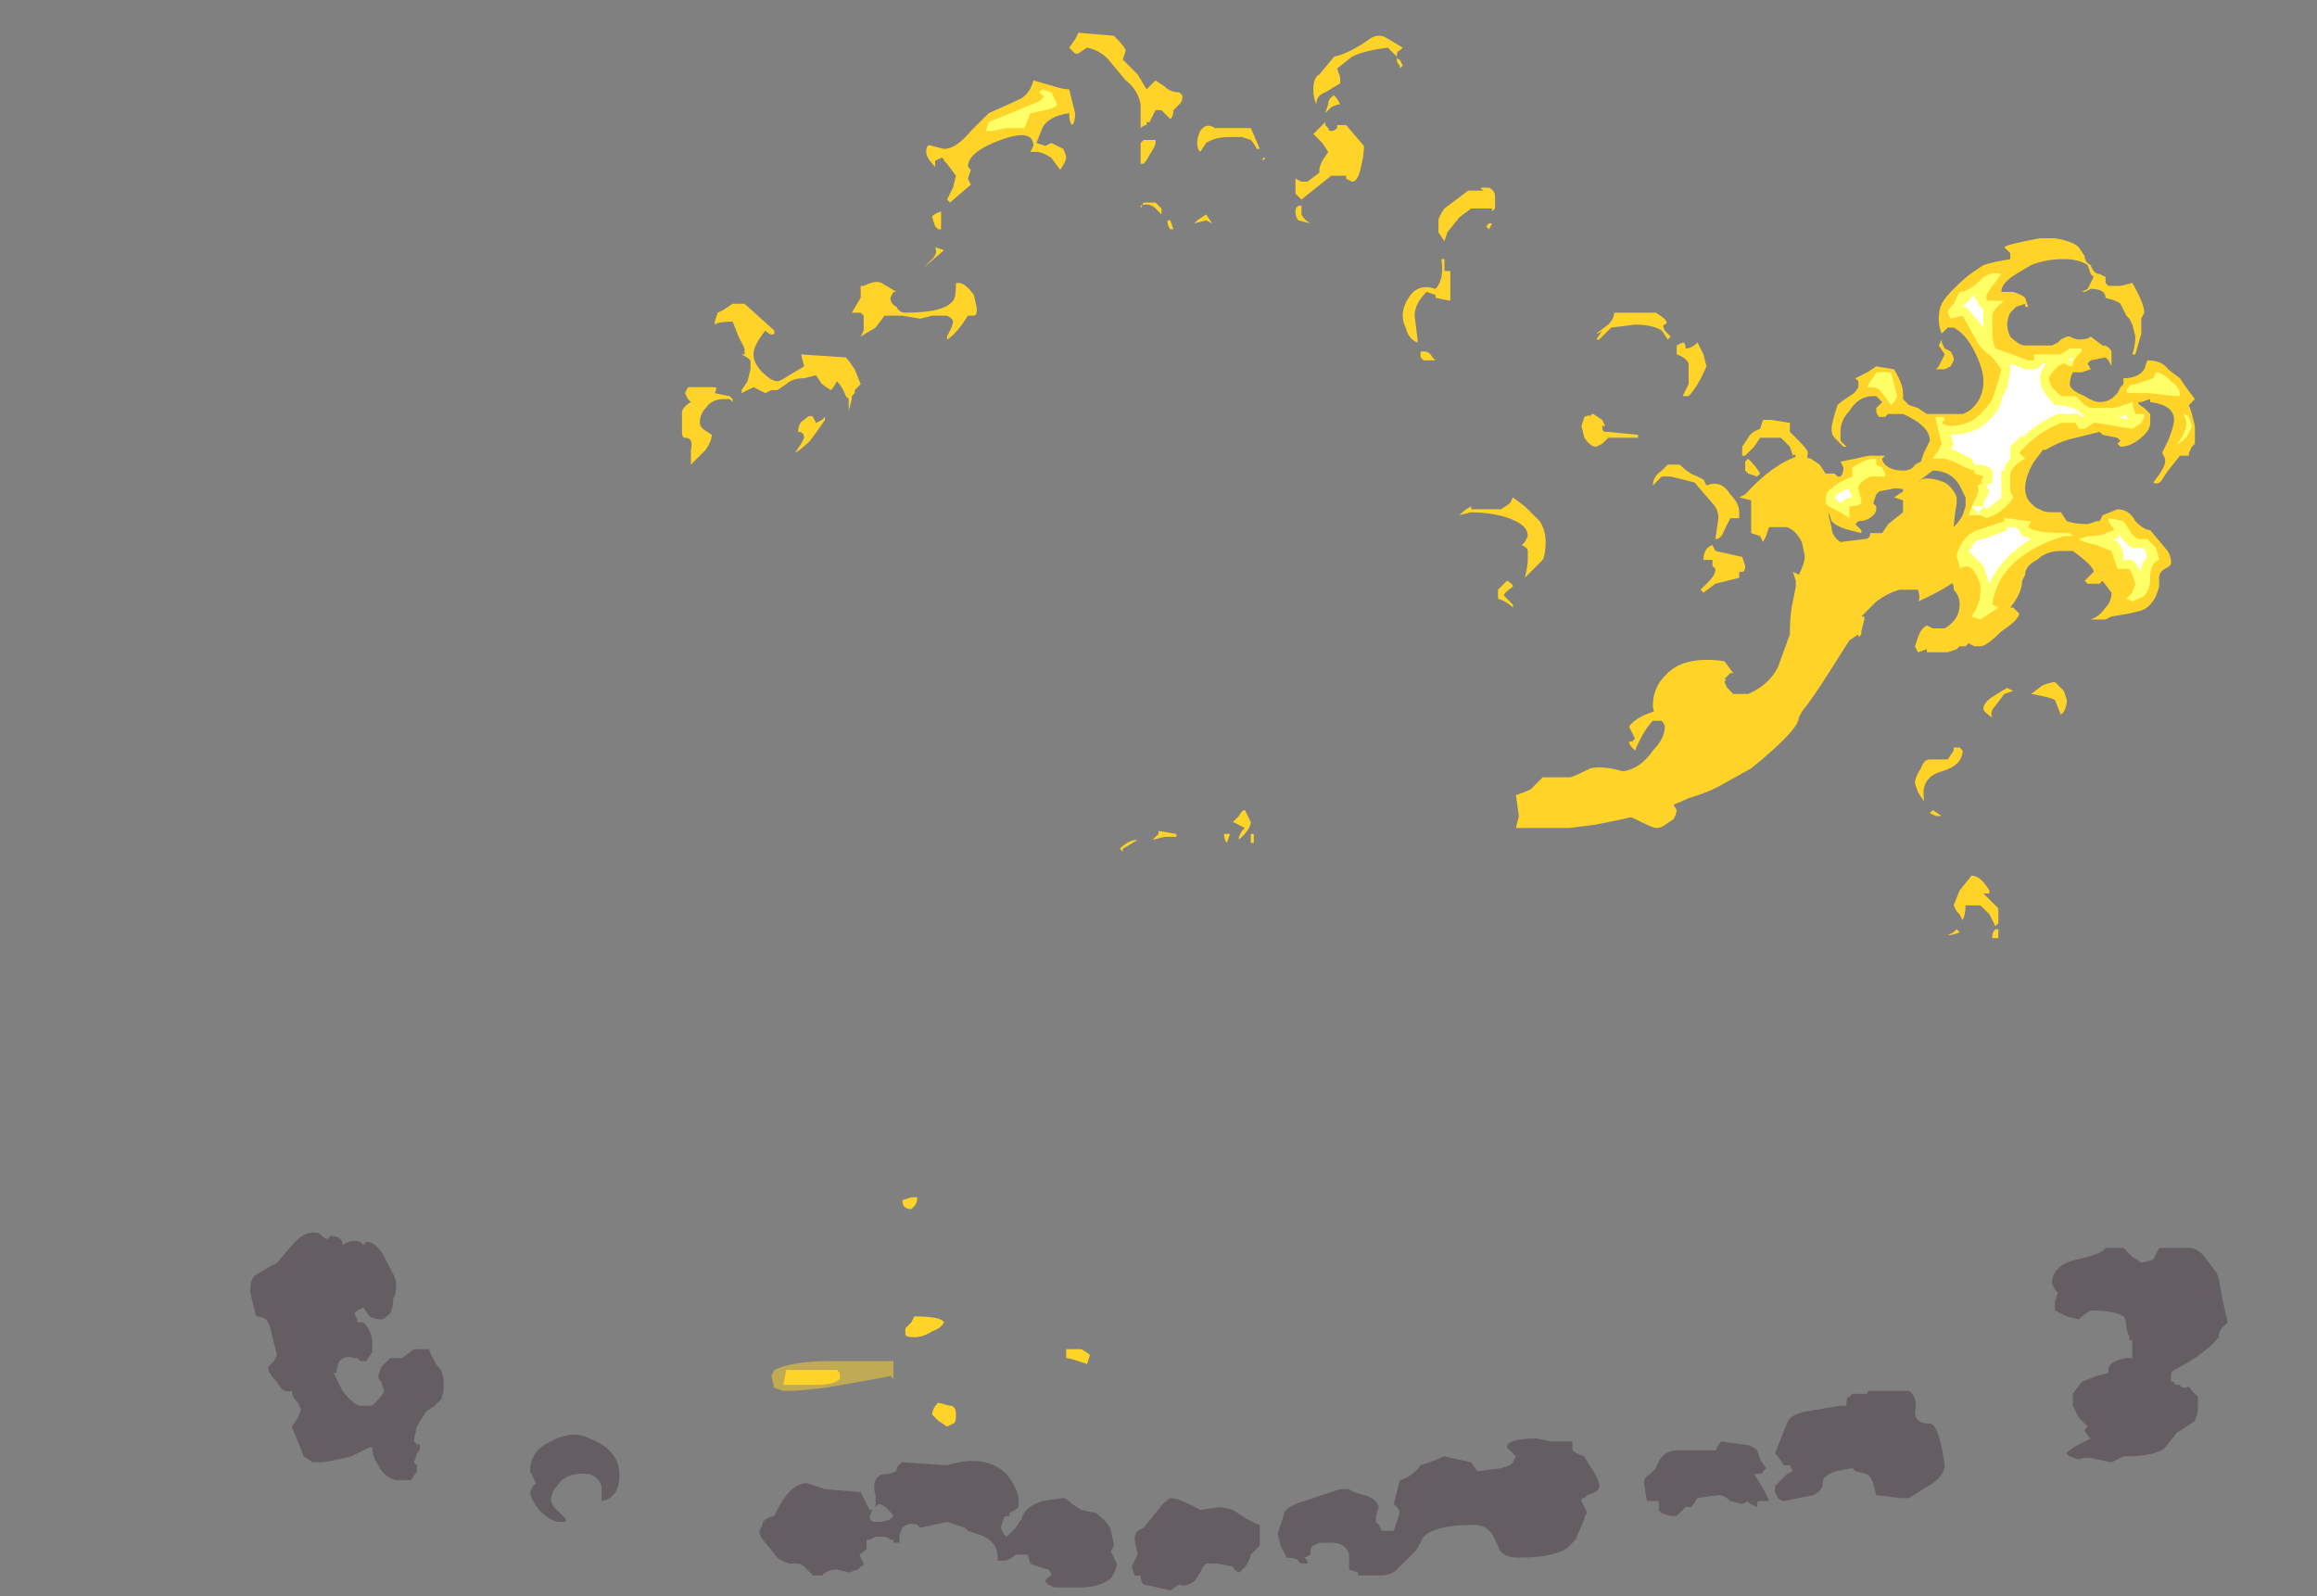 <?xml version="1.0" encoding="UTF-8" standalone="no"?>
<svg xmlns:ffdec="https://www.free-decompiler.com/flash" xmlns:xlink="http://www.w3.org/1999/xlink" ffdec:objectType="frame" height="187.6px" width="272.3px" xmlns="http://www.w3.org/2000/svg">
  <rect width="100%" height="100%" fill="#808080" stroke="none"/>
  <g transform="matrix(1.0, 0.0, 0.0, 1.0, 139.65, 163.8)">
    <use ffdec:characterId="2115" height="23.4" transform="matrix(7.0, 0.0, 0.0, 7.0, -59.5, -159.95)" width="25.4" xlink:href="#shape0"/>
    <use ffdec:characterId="2116" height="6.0" transform="matrix(7.0, 0.0, 0.0, 7.0, -110.25, -18.9)" width="33.2" xlink:href="#shape1"/>
  </g>
  <defs>
    <g id="shape0" transform="matrix(1.0, 0.0, 0.0, 1.0, 8.5, 22.85)">
      <path d="M12.9 -15.05 L12.9 -14.95 Q12.85 -14.65 12.85 -14.5 L13.2 -14.45 13.2 -14.3 Q13.2 -13.9 13.0 -13.75 12.8 -13.55 12.25 -13.3 12.3 -13.35 12.25 -13.5 L11.95 -13.5 Q11.75 -13.45 11.55 -13.3 L11.3 -13.05 11.35 -13.05 11.35 -13.0 11.3 -12.8 11.3 -12.75 11.25 -12.7 11.25 -12.75 11.1 -12.65 10.75 -12.1 Q10.5 -11.7 10.3 -11.45 L10.25 -11.35 Q10.25 -11.15 9.45 -10.5 L9.0 -10.25 Q8.75 -10.1 8.4 -10.0 7.9 -9.75 6.8 -9.55 L6.4 -9.5 5.5 -9.5 5.55 -9.7 5.5 -10.05 Q5.65 -10.1 5.75 -10.15 L5.95 -10.35 6.4 -10.35 Q6.45 -10.35 6.75 -10.5 6.95 -10.55 7.3 -10.45 7.6 -10.5 7.8 -10.8 8.0 -11.0 8.0 -11.2 8.0 -11.25 7.9 -11.35 7.8 -11.45 7.8 -11.55 7.8 -11.85 8.0 -12.05 8.3 -12.4 9.0 -12.3 L9.15 -12.1 9.1 -12.1 9.0 -12.0 Q9.05 -12.0 9.0 -11.95 L9.05 -11.85 9.15 -11.75 9.4 -11.75 Q9.75 -11.9 9.9 -12.2 L10.1 -12.75 Q10.1 -13.1 10.15 -13.3 L10.2 -13.55 10.2 -13.65 10.15 -13.8 10.25 -13.75 Q10.35 -13.95 10.35 -14.05 10.35 -14.1 10.3 -14.3 10.2 -14.5 10.05 -14.55 L9.75 -14.55 9.7 -14.4 9.65 -14.3 9.6 -14.4 9.45 -14.45 Q9.45 -14.6 9.45 -15.0 L9.25 -15.05 9.35 -15.1 Q9.8 -15.6 10.25 -15.75 L10.45 -15.7 10.6 -15.6 10.7 -15.45 10.85 -15.45 11.05 -15.25 Q10.85 -15.1 10.8 -15.0 L10.75 -14.75 10.8 -14.55 Q10.8 -14.4 10.95 -14.3 L11.35 -14.35 Q11.45 -14.35 11.45 -14.45 L11.65 -14.45 11.75 -14.6 12.0 -14.8 12.0 -15.0 11.85 -15.05 12.0 -15.15 12.0 -15.2 12.15 -15.3 12.25 -15.3 12.3 -15.35 Q12.45 -15.4 12.7 -15.3 12.85 -15.2 12.9 -15.05" fill="#ffd327" fill-rule="evenodd" stroke="none"/>
      <path d="M-6.1 -0.1 L-6.6 -0.05 -6.8 -0.05 -6.95 -0.1 -7.0 -0.3 -6.95 -0.4 Q-6.65 -0.55 -6.0 -0.55 L-4.95 -0.55 Q-4.95 -0.6 -4.95 -0.4 L-4.95 -0.25 -5.0 -0.3 -5.25 -0.25 -6.1 -0.1" fill="#ffd327" fill-opacity="0.502" fill-rule="evenodd" stroke="none"/>
      <path d="M-4.3 0.35 Q-4.3 0.25 -4.2 0.15 L-4.0 0.2 Q-3.9 0.2 -3.9 0.35 -3.9 0.5 -3.95 0.5 L-4.05 0.55 -4.2 0.45 -4.3 0.35 M-1.7 -0.5 L-1.85 -0.55 Q-2.0 -0.6 -2.05 -0.6 L-2.05 -0.75 -1.8 -0.75 Q-1.7 -0.7 -1.65 -0.65 L-1.7 -0.5 M-4.6 -0.95 Q-4.75 -0.95 -4.75 -1.0 L-4.75 -1.1 -4.65 -1.2 -4.6 -1.3 Q-4.15 -1.3 -4.1 -1.2 -4.15 -1.1 -4.3 -1.05 -4.45 -0.95 -4.6 -0.95 M-4.55 -3.3 Q-4.55 -3.2 -4.6 -3.15 L-4.65 -3.1 Q-4.8 -3.1 -4.8 -3.25 L-4.65 -3.3 -4.55 -3.3 M-5.85 -0.25 Q-5.95 -0.15 -6.25 -0.15 L-6.8 -0.15 -6.75 -0.4 -5.9 -0.4 -5.85 -0.35 -5.85 -0.25" fill="#ffd327" fill-rule="evenodd" stroke="none"/>
      <path d="M15.4 -18.75 L15.4 -18.65 15.45 -18.6 15.65 -18.6 15.85 -18.65 Q16.05 -18.3 16.05 -18.15 L16.0 -18.05 16.0 -17.8 15.9 -17.45 15.85 -17.45 Q15.9 -17.6 15.9 -17.75 L15.85 -17.95 15.8 -18.05 15.75 -18.1 15.65 -18.3 Q15.6 -18.35 15.4 -18.4 15.4 -18.55 15.15 -18.55 L15.05 -18.5 15.0 -18.5 15.1 -18.55 15.2 -18.75 15.15 -18.8 15.1 -18.95 Q14.95 -19.05 14.7 -19.05 14.4 -19.05 14.15 -18.95 L13.9 -18.8 Q13.65 -18.65 13.65 -18.5 L13.85 -18.5 Q14.0 -18.45 14.05 -18.4 L14.1 -18.25 14.05 -18.25 14.05 -18.3 13.9 -18.25 13.8 -18.15 Q13.75 -18.05 13.75 -17.95 13.75 -17.85 13.8 -17.75 13.95 -17.6 14.05 -17.6 L14.5 -17.6 14.6 -17.65 14.65 -17.7 14.75 -17.75 14.8 -17.75 Q14.9 -17.7 14.95 -17.7 15.1 -17.7 15.15 -17.75 L15.35 -17.6 Q15.45 -17.6 15.5 -17.5 L15.5 -17.25 15.45 -17.35 15.4 -17.4 15.15 -17.35 15.1 -17.3 15.15 -17.2 15.0 -17.15 14.85 -17.15 Q14.8 -17.05 14.8 -16.95 14.8 -16.85 15.05 -16.75 15.2 -16.65 15.3 -16.65 15.45 -16.65 15.55 -16.75 L15.6 -16.8 15.65 -16.9 15.7 -16.95 15.7 -17.05 Q15.95 -17.05 16.05 -17.2 L16.1 -17.35 Q16.35 -17.35 16.45 -17.2 L16.65 -17.05 16.75 -16.9 16.9 -16.7 16.8 -16.6 16.85 -16.45 16.9 -16.25 16.9 -15.95 16.85 -15.9 16.8 -15.8 16.8 -15.75 16.65 -15.75 16.45 -15.5 16.35 -15.35 Q16.3 -15.25 16.2 -15.3 16.4 -15.55 16.4 -15.65 L16.4 -15.7 16.35 -15.8 16.45 -16.0 Q16.55 -16.25 16.55 -16.35 16.55 -16.6 16.15 -16.65 L16.15 -16.7 16.0 -16.65 15.95 -16.65 Q15.95 -16.6 16.05 -16.55 L16.15 -16.45 16.15 -16.3 Q16.15 -16.2 16.05 -16.1 15.85 -15.9 15.65 -15.9 L15.6 -15.95 15.65 -16.0 15.6 -16.05 15.35 -16.1 15.3 -16.15 14.9 -16.05 Q14.65 -16.0 14.4 -15.85 L14.35 -15.85 14.2 -15.65 Q14.05 -15.4 14.05 -15.2 14.05 -15.05 14.15 -14.95 14.25 -14.85 14.3 -14.85 14.35 -14.8 14.5 -14.8 L14.65 -14.8 14.75 -14.65 Q14.9 -14.6 15.1 -14.6 L15.25 -14.65 15.3 -14.65 15.35 -14.75 15.6 -14.85 Q15.8 -14.85 15.9 -14.65 16.05 -14.5 16.15 -14.5 L16.4 -14.2 Q16.5 -14.1 16.5 -13.95 16.5 -13.9 16.4 -13.85 16.3 -13.8 16.3 -13.7 L16.3 -13.55 16.25 -13.4 Q16.15 -13.2 16.0 -13.15 L15.8 -13.1 15.5 -13.05 15.4 -13.0 15.15 -13.0 Q15.3 -13.05 15.4 -13.2 15.5 -13.3 15.5 -13.45 L15.35 -13.65 15.3 -13.6 15.1 -13.6 15.05 -13.65 15.2 -13.8 Q15.2 -13.9 14.85 -14.15 L14.65 -14.15 Q14.4 -14.15 14.25 -14.0 14.05 -13.9 14.05 -13.75 L14.0 -13.65 Q14.0 -13.45 13.8 -13.2 L13.85 -13.2 13.95 -13.1 Q13.95 -13.0 13.65 -12.8 13.4 -12.55 13.3 -12.55 L13.2 -12.55 13.1 -12.6 13.05 -12.55 12.95 -12.55 12.9 -12.5 12.75 -12.45 12.4 -12.45 12.4 -12.5 12.25 -12.45 12.2 -12.55 12.25 -12.7 Q12.3 -12.85 12.4 -12.9 L12.5 -12.85 12.7 -12.85 Q12.95 -13.0 12.95 -13.25 12.95 -13.4 12.85 -13.5 L12.85 -13.55 Q12.85 -13.6 12.75 -13.7 12.6 -13.8 12.6 -13.95 12.6 -14.1 12.75 -14.35 12.55 -14.35 12.35 -14.15 12.2 -14.0 12.2 -13.95 L12.3 -13.9 11.95 -13.75 11.95 -13.8 12.0 -13.85 12.1 -14.0 12.1 -14.15 12.0 -14.15 Q12.05 -14.4 12.55 -14.55 L12.55 -14.5 Q12.75 -14.45 12.85 -14.55 12.95 -14.65 13.0 -14.75 L13.05 -14.9 13.05 -15.05 12.95 -15.25 Q12.8 -15.5 12.5 -15.5 L12.3 -15.35 12.2 -15.25 12.2 -15.1 Q12.1 -15.2 11.85 -15.2 L11.6 -15.15 11.55 -15.1 11.5 -14.95 11.55 -14.9 11.55 -14.85 Q11.55 -14.8 11.5 -14.75 11.4 -14.65 11.25 -14.65 L11.2 -14.6 11.3 -14.5 11.3 -14.45 11.1 -14.5 Q10.9 -14.55 10.8 -14.65 L10.75 -14.8 10.55 -14.85 Q10.5 -14.85 10.5 -14.9 10.5 -15.1 10.65 -15.25 10.8 -15.4 10.95 -15.4 11.0 -15.45 11.0 -15.55 L10.95 -15.65 11.2 -15.7 Q11.4 -15.75 11.45 -15.75 L11.7 -15.75 11.65 -15.7 Q11.65 -15.65 11.7 -15.6 11.8 -15.5 12.0 -15.5 12.15 -15.5 12.2 -15.6 L12.3 -15.65 12.35 -15.8 12.45 -16.0 Q12.45 -16.25 12.0 -16.45 L11.75 -16.45 11.7 -16.4 11.6 -16.4 Q11.55 -16.45 11.55 -16.5 L11.55 -16.55 11.65 -16.65 11.55 -16.75 11.5 -16.75 Q11.25 -16.75 11.1 -16.5 10.95 -16.35 10.95 -16.15 L10.95 -16.0 11.05 -15.9 11.0 -15.9 10.85 -16.05 Q10.8 -16.1 10.8 -16.2 10.8 -16.3 10.9 -16.6 10.95 -16.65 11.1 -16.75 11.2 -16.8 11.25 -16.9 L11.25 -17.0 11.2 -17.05 11.4 -17.15 11.55 -17.25 11.85 -17.2 Q12.0 -16.95 12.0 -16.8 L12.0 -16.7 12.1 -16.6 12.25 -16.55 12.4 -16.45 13.0 -16.45 Q13.15 -16.5 13.25 -16.65 13.35 -16.8 13.35 -17.0 13.35 -17.2 13.2 -17.5 13.05 -17.8 12.85 -17.9 L12.75 -17.9 12.65 -17.8 Q12.6 -17.9 12.6 -18.05 12.6 -18.2 12.65 -18.3 12.7 -18.4 12.85 -18.55 13.05 -18.75 13.2 -18.85 L13.35 -18.95 Q13.5 -19.0 13.8 -19.05 L13.8 -19.15 13.7 -19.25 Q13.75 -19.3 14.3 -19.4 L14.55 -19.4 Q14.85 -19.35 14.95 -19.25 L15.05 -19.1 Q15.05 -19.0 15.15 -18.95 15.2 -18.8 15.3 -18.8 L15.4 -18.75 M12.85 -17.4 L12.85 -17.35 12.8 -17.25 12.7 -17.2 12.55 -17.2 12.6 -17.25 12.7 -17.45 12.6 -17.6 12.65 -17.7 12.65 -17.65 12.7 -17.55 12.8 -17.5 12.85 -17.4 M1.05 -21.25 L1.2 -20.9 1.15 -20.9 Q1.1 -21.0 1.05 -21.05 L0.9 -21.1 0.7 -21.1 Q0.45 -21.1 0.3 -21.0 L0.2 -20.85 Q0.15 -20.9 0.15 -21.0 0.15 -21.1 0.2 -21.2 0.3 -21.35 0.45 -21.25 L1.05 -21.25 M2.45 -22.45 Q2.7 -22.5 3.05 -22.75 3.2 -22.85 3.35 -22.75 L3.6 -22.6 3.55 -22.55 Q3.5 -22.55 3.5 -22.45 3.5 -22.4 3.55 -22.4 L3.6 -22.3 3.55 -22.25 3.55 -22.3 Q3.5 -22.35 3.5 -22.4 L3.5 -22.45 3.35 -22.6 Q2.95 -22.55 2.75 -22.45 L2.5 -22.25 2.55 -22.1 2.55 -22.0 2.3 -21.85 Q2.15 -21.8 2.15 -21.65 2.1 -21.75 2.1 -21.9 2.1 -22.1 2.2 -22.15 L2.45 -22.45 M2.35 -21.65 Q2.35 -21.75 2.45 -21.8 2.5 -21.75 2.55 -21.65 2.5 -21.65 2.4 -21.6 L2.3 -21.5 2.35 -21.65 M2.3 -21.35 L2.3 -21.3 2.35 -21.25 Q2.35 -21.2 2.4 -21.2 2.45 -21.2 2.5 -21.25 L2.5 -21.3 2.65 -21.3 2.95 -20.95 Q2.95 -20.8 2.9 -20.6 2.85 -20.35 2.75 -20.35 L2.65 -20.4 2.65 -20.45 2.4 -20.45 1.9 -20.05 Q1.85 -20.1 1.8 -20.15 L1.8 -20.4 1.9 -20.35 2.0 -20.35 2.2 -20.5 2.2 -20.55 Q2.2 -20.6 2.25 -20.7 L2.35 -20.85 2.25 -21.0 2.1 -21.15 2.3 -21.35 M4.95 -20.2 L4.9 -20.25 5.05 -20.25 Q5.15 -20.2 5.15 -20.1 L5.15 -19.9 5.1 -19.85 5.1 -19.9 4.75 -19.9 4.55 -19.75 4.35 -19.5 4.3 -19.35 4.2 -19.5 Q4.2 -19.65 4.2 -19.7 4.2 -19.75 4.3 -19.9 L4.7 -20.2 4.95 -20.2 M5.05 -19.65 L5.1 -19.65 5.05 -19.55 5.0 -19.6 5.05 -19.65 M4.3 -18.85 L4.4 -18.85 4.4 -18.35 4.15 -18.4 4.15 -18.45 4.0 -18.5 Q3.8 -18.3 3.8 -18.1 L3.85 -17.7 3.85 -17.65 Q3.7 -17.7 3.65 -17.9 3.6 -18.0 3.6 -18.1 3.6 -18.25 3.7 -18.4 3.85 -18.65 4.15 -18.55 4.3 -18.7 4.25 -19.05 L4.3 -19.05 4.3 -18.85 M1.9 -19.95 L1.9 -19.8 Q1.95 -19.7 2.05 -19.65 L1.85 -19.7 Q1.8 -19.75 1.8 -19.85 1.8 -19.95 1.9 -19.95 M1.25 -20.75 L1.3 -20.75 1.25 -20.7 1.25 -20.75 M0.4 -19.65 L0.3 -19.7 0.1 -19.65 0.15 -19.7 0.3 -19.8 0.4 -19.65 M4.1 -17.35 L3.95 -17.35 3.9 -17.4 3.9 -17.5 3.95 -17.5 Q4.05 -17.5 4.1 -17.4 L4.15 -17.35 4.1 -17.35 M4.75 -14.8 L4.55 -14.75 Q4.65 -14.85 4.75 -14.9 L4.75 -14.85 5.25 -14.85 5.4 -14.95 5.45 -15.05 5.65 -14.9 5.9 -14.65 Q6.0 -14.5 6.0 -14.3 6.0 -14.1 5.95 -14.0 L5.65 -13.7 Q5.7 -13.9 5.7 -14.0 L5.7 -14.15 Q5.7 -14.2 5.6 -14.25 L5.65 -14.3 5.7 -14.4 Q5.7 -14.55 5.5 -14.65 5.2 -14.8 4.7 -14.8 L4.75 -14.8 M6.95 -17.85 Q6.9 -17.8 6.85 -17.8 L7.05 -17.95 Q7.15 -18.05 7.15 -18.15 L7.85 -18.15 Q8.1 -18.0 8.0 -17.95 7.95 -17.95 8.0 -17.85 L8.1 -17.75 8.05 -17.7 7.95 -17.85 Q7.8 -17.95 7.5 -17.95 L7.1 -17.9 6.9 -17.7 6.85 -17.7 6.95 -17.85 M8.55 -17.65 L8.65 -17.45 8.7 -17.25 Q8.55 -16.9 8.4 -16.75 L8.3 -16.75 8.4 -16.95 8.4 -17.3 Q8.35 -17.4 8.2 -17.45 L8.2 -17.6 8.3 -17.65 Q8.35 -17.65 8.35 -17.55 8.45 -17.55 8.55 -17.65 M7.55 -16.05 L7.55 -16.05 7.05 -16.05 6.95 -15.95 6.85 -15.9 Q6.75 -15.9 6.65 -16.05 L6.6 -16.25 6.65 -16.4 Q6.75 -16.45 6.75 -16.4 6.75 -16.45 6.8 -16.45 L6.95 -16.35 7.0 -16.25 6.95 -16.25 Q6.95 -16.15 7.0 -16.15 L7.05 -16.15 7.55 -16.1 7.55 -16.05 M7.8 -15.25 Q7.8 -15.4 7.95 -15.5 L8.05 -15.6 8.25 -15.6 Q8.4 -15.45 8.55 -15.4 L8.65 -15.35 8.7 -15.25 Q8.95 -15.35 9.1 -15.1 9.25 -14.95 9.25 -14.8 L9.25 -14.7 9.1 -14.7 9.0 -14.5 Q8.95 -14.35 8.85 -14.35 L8.9 -14.7 Q8.9 -14.85 8.8 -14.95 L8.5 -15.3 8.1 -15.4 7.95 -15.4 7.8 -15.25 M9.6 -16.2 L9.65 -16.35 9.8 -16.35 10.1 -16.3 10.1 -16.15 10.25 -16.0 Q10.4 -15.85 10.4 -15.8 10.4 -15.6 10.2 -15.55 L10.2 -15.7 Q10.2 -15.8 10.15 -15.75 L10.1 -15.9 9.95 -16.05 9.6 -16.05 9.5 -15.9 9.35 -15.75 9.3 -15.75 9.3 -15.9 9.4 -16.05 Q9.45 -16.15 9.6 -16.2 M9.55 -15.4 L9.4 -15.45 9.35 -15.5 9.35 -15.65 9.4 -15.7 Q9.55 -15.55 9.6 -15.45 L9.55 -15.4 M9.25 -13.8 L9.25 -13.7 8.85 -13.6 8.65 -13.45 8.6 -13.5 8.75 -13.65 Q8.85 -13.75 8.85 -13.85 L8.8 -13.9 8.8 -14.0 8.65 -14.0 Q8.65 -14.2 8.8 -14.25 L8.85 -14.15 9.3 -14.05 9.35 -13.9 Q9.35 -13.8 9.3 -13.8 L9.25 -13.8 M8.95 -11.25 Q8.95 -11.15 8.95 -11.1 8.75 -11.25 8.6 -11.35 L8.5 -11.35 8.35 -11.4 8.15 -11.35 8.0 -11.3 7.8 -11.3 Q7.65 -11.15 7.5 -10.8 L7.45 -10.85 Q7.4 -10.9 7.4 -10.95 L7.45 -10.95 7.5 -11.0 7.4 -11.2 Q7.5 -11.35 7.8 -11.45 L8.15 -11.6 8.7 -11.6 8.85 -11.45 8.95 -11.25 M8.2 -9.8 Q8.2 -9.75 8.15 -9.65 L8.0 -9.55 Q7.95 -9.5 7.85 -9.5 7.8 -9.5 7.5 -9.65 L7.05 -9.85 7.0 -9.9 7.25 -9.8 7.5 -9.75 7.7 -9.75 7.85 -9.9 Q7.9 -9.95 7.9 -10.05 L8.05 -10.05 8.2 -9.8 M6.85 -9.95 L6.8 -9.95 6.7 -10.0 6.9 -10.0 6.85 -9.95 M5.2 -13.5 L5.35 -13.65 Q5.45 -13.6 5.45 -13.55 5.3 -13.45 5.3 -13.4 L5.45 -13.25 5.45 -13.2 Q5.35 -13.3 5.2 -13.35 L5.2 -13.5 M0.65 -9.25 Q0.6 -9.3 0.6 -9.4 L0.7 -9.4 0.65 -9.25 M1.05 -9.6 Q1.05 -9.5 0.9 -9.35 L0.85 -9.3 0.85 -9.35 0.9 -9.45 0.95 -9.5 0.75 -9.6 0.85 -9.7 Q0.9 -9.8 0.95 -9.8 L1.05 -9.6 M1.1 -9.25 L1.05 -9.25 1.05 -9.4 1.1 -9.4 1.1 -9.25 M14.75 -11.65 Q14.75 -11.55 14.7 -11.45 L14.65 -11.4 14.55 -11.65 Q14.45 -11.7 14.15 -11.75 L14.35 -11.9 Q14.5 -11.95 14.55 -11.95 L14.7 -11.8 14.75 -11.65 M12.95 -10.85 L13.0 -10.8 Q13.0 -10.55 12.65 -10.45 12.3 -10.35 12.35 -10.0 L12.35 -9.95 12.25 -10.1 12.2 -10.25 Q12.2 -10.35 12.3 -10.5 12.35 -10.65 12.45 -10.65 L12.75 -10.65 12.85 -10.8 12.85 -10.85 12.95 -10.85 M13.75 -11.85 L13.85 -11.8 13.7 -11.75 13.55 -11.55 Q13.45 -11.45 13.5 -11.35 13.35 -11.45 13.35 -11.5 13.35 -11.6 13.5 -11.7 13.65 -11.8 13.75 -11.85 M12.5 -9.8 L12.65 -9.7 12.55 -9.7 12.45 -9.75 12.5 -9.8 M12.95 -8.45 L13.15 -8.7 Q13.3 -8.7 13.45 -8.45 L13.45 -8.4 13.35 -8.4 13.6 -8.15 13.6 -7.9 13.55 -7.85 13.45 -8.05 13.3 -8.2 13.05 -8.2 Q13.05 -8.05 13.0 -7.95 L12.95 -8.05 12.9 -8.1 12.85 -8.2 12.95 -8.45 M12.85 -7.75 L12.9 -7.8 12.95 -7.75 Q12.85 -7.7 12.75 -7.7 L12.85 -7.75 M13.55 -7.8 L13.6 -7.8 13.6 -7.65 13.5 -7.65 13.5 -7.7 Q13.5 -7.75 13.55 -7.8 M-1.85 -22.5 L-1.9 -22.5 -2.0 -22.6 Q-1.85 -22.8 -1.85 -22.85 L-1.25 -22.8 Q-1.05 -22.6 -1.05 -22.55 L-1.1 -22.4 -0.85 -22.15 -0.7 -21.9 -0.55 -22.05 -0.4 -21.95 Q-0.3 -21.85 -0.15 -21.85 L-0.1 -21.8 -0.1 -21.75 Q-0.1 -21.7 -0.15 -21.65 L-0.25 -21.55 Q-0.25 -21.45 -0.3 -21.4 L-0.45 -21.55 -0.55 -21.55 -0.65 -21.35 -0.7 -21.35 -0.7 -21.3 Q-0.75 -21.3 -0.8 -21.25 L-0.8 -21.65 Q-0.85 -21.9 -1.05 -22.05 L-1.3 -22.35 Q-1.45 -22.55 -1.7 -22.6 L-1.85 -22.5 M-2.25 -21.95 Q-2.1 -21.9 -2.0 -21.9 L-1.9 -21.5 Q-1.9 -21.35 -1.95 -21.3 -2.0 -21.35 -2.0 -21.5 -2.35 -21.45 -2.45 -21.25 L-2.55 -21.0 -2.4 -20.95 -2.3 -21.0 -2.1 -20.9 Q-2.05 -20.8 -2.05 -20.75 -2.05 -20.7 -2.15 -20.55 L-2.3 -20.75 Q-2.45 -20.85 -2.55 -20.85 L-2.65 -20.85 -2.6 -20.95 Q-2.6 -21.25 -3.15 -21.05 -3.7 -20.85 -3.7 -20.6 L-3.65 -20.55 -3.7 -20.4 -3.65 -20.3 -4.0 -20.0 -4.05 -20.05 -3.95 -20.25 -3.9 -20.45 -4.05 -20.65 -4.1 -20.7 Q-4.1 -20.75 -4.15 -20.75 L-4.25 -20.7 -4.25 -20.6 Q-4.4 -20.75 -4.4 -20.85 -4.4 -21.0 -4.3 -20.95 L-4.1 -20.9 Q-3.9 -20.9 -3.65 -21.2 L-3.35 -21.5 Q-2.9 -21.7 -2.8 -21.75 -2.65 -21.85 -2.6 -22.05 L-2.25 -21.95 M-7.95 -17.95 L-7.95 -18.0 -7.9 -18.15 -7.8 -18.2 -7.65 -18.3 -7.45 -18.3 -6.95 -17.85 -6.95 -17.8 Q-7.0 -17.75 -7.1 -17.85 -7.3 -17.6 -7.3 -17.45 -7.3 -17.3 -7.15 -17.15 -7.0 -17.0 -6.9 -17.0 -6.85 -17.0 -6.7 -17.1 L-6.45 -17.25 -6.5 -17.45 -5.75 -17.4 Q-5.7 -17.35 -5.6 -17.2 L-5.5 -16.95 -5.6 -16.85 -5.6 -16.8 -5.65 -16.75 -5.65 -16.7 -5.7 -16.5 -5.7 -16.7 -5.75 -16.75 Q-5.8 -16.9 -5.9 -17.0 -5.95 -16.9 -6.0 -16.85 L-6.15 -16.95 -6.25 -17.1 -6.45 -17.05 Q-6.65 -17.05 -6.75 -16.95 L-6.9 -16.85 -7.0 -16.85 -7.1 -16.8 Q-7.2 -16.85 -7.3 -16.9 L-7.5 -16.8 -7.5 -16.85 -7.4 -17.0 -7.35 -17.2 -7.35 -17.35 Q-7.4 -17.4 -7.5 -17.45 L-7.45 -17.45 -7.45 -17.55 -7.55 -17.75 -7.65 -18.0 Q-7.9 -18.0 -7.95 -17.95 M-6.15 -16.35 L-6.1 -16.4 -6.1 -16.35 Q-6.2 -16.2 -6.35 -16.0 -6.5 -15.85 -6.6 -15.8 L-6.5 -15.95 -6.45 -16.05 Q-6.45 -16.15 -6.55 -16.15 -6.55 -16.3 -6.45 -16.35 -6.35 -16.45 -6.3 -16.4 L-6.25 -16.3 -6.15 -16.35 M-7.95 -16.9 Q-7.9 -16.9 -7.95 -16.8 L-7.7 -16.75 -7.65 -16.7 -7.65 -16.65 -7.7 -16.7 -7.8 -16.7 Q-8.0 -16.7 -8.1 -16.55 -8.2 -16.45 -8.2 -16.3 -8.2 -16.25 -8.15 -16.2 L-8.0 -16.1 Q-8.0 -16.0 -8.1 -15.85 -8.25 -15.7 -8.35 -15.6 L-8.35 -15.85 Q-8.3 -16.05 -8.45 -16.05 -8.5 -16.05 -8.5 -16.15 L-8.5 -16.5 Q-8.45 -16.6 -8.35 -16.65 L-8.4 -16.7 -8.45 -16.8 -8.4 -16.9 -7.95 -16.9 M-0.6 -21.05 L-0.55 -21.05 -0.55 -21.0 Q-0.55 -20.95 -0.65 -20.8 -0.7 -20.7 -0.75 -20.65 L-0.8 -20.65 -0.8 -21.0 -0.75 -21.05 -0.6 -21.05 M-0.75 -20.0 L-0.55 -20.0 -0.45 -19.9 -0.45 -19.8 -0.55 -19.9 Q-0.65 -20.0 -0.8 -19.95 L-0.8 -19.9 -0.75 -20.0 M-0.3 -19.55 Q-0.35 -19.6 -0.35 -19.7 L-0.3 -19.7 -0.25 -19.55 -0.3 -19.55 M-4.25 -19.6 L-4.3 -19.75 Q-4.3 -19.8 -4.15 -19.85 L-4.15 -19.55 -4.2 -19.55 -4.25 -19.6 M-4.45 -18.9 L-4.3 -19.05 Q-4.2 -19.15 -4.25 -19.25 L-4.1 -19.2 -4.45 -18.9 M-5.15 -18.65 L-4.9 -18.5 -4.95 -18.5 -5.0 -18.4 Q-5.0 -18.3 -4.9 -18.25 -4.85 -18.15 -4.75 -18.15 -4.1 -18.15 -3.95 -18.35 -3.9 -18.4 -3.9 -18.65 -3.95 -18.65 -3.85 -18.65 -3.75 -18.65 -3.6 -18.45 -3.55 -18.25 -3.55 -18.2 -3.55 -18.1 -3.6 -18.1 L-3.7 -18.1 -3.8 -17.95 Q-3.95 -17.75 -4.05 -17.7 L-4.05 -17.75 -4.0 -17.85 Q-3.95 -17.95 -3.95 -18.0 -3.95 -18.05 -4.05 -18.1 L-4.3 -18.1 -4.5 -18.05 -4.8 -18.1 -5.1 -18.1 -5.25 -17.9 -5.5 -17.75 -5.45 -17.85 Q-5.45 -17.95 -5.45 -18.0 L-5.45 -18.1 -5.5 -18.15 -5.65 -18.15 -5.5 -18.4 -5.5 -18.6 -5.45 -18.6 Q-5.25 -18.7 -5.15 -18.65 M-1.1 -9.1 L-1.15 -9.15 Q-1.0 -9.3 -0.85 -9.3 L-1.1 -9.15 -1.1 -9.1 M-0.2 -9.35 Q-0.25 -9.35 -0.4 -9.35 L-0.6 -9.3 -0.5 -9.4 -0.5 -9.45 -0.2 -9.4 -0.2 -9.35" fill="#ffd327" fill-rule="evenodd" stroke="none"/>
      <path d="M12.8 -18.05 L12.75 -18.15 Q12.75 -18.2 12.85 -18.3 L12.95 -18.5 Q13.1 -18.5 13.3 -18.7 13.45 -18.85 13.65 -18.8 L13.5 -18.6 13.4 -18.45 13.4 -18.35 13.7 -18.35 Q13.7 -18.4 13.7 -18.35 13.5 -18.2 13.5 -18.1 L13.5 -17.85 Q13.5 -17.65 13.55 -17.55 13.7 -17.5 14.1 -17.35 L14.2 -17.35 14.2 -17.45 14.65 -17.45 14.8 -17.55 15.0 -17.55 15.0 -17.5 14.95 -17.45 Q14.85 -17.35 14.85 -17.25 L14.8 -17.25 14.7 -17.3 14.6 -17.25 Q14.45 -17.1 14.45 -17.05 14.45 -17.0 14.5 -16.9 L14.65 -16.75 14.9 -16.75 Q14.95 -16.7 15.05 -16.6 L15.15 -16.55 15.45 -16.55 Q15.6 -16.55 15.7 -16.6 L15.85 -16.65 Q15.85 -16.6 15.9 -16.45 L16.05 -16.45 16.05 -16.4 16.0 -16.3 15.85 -16.2 15.25 -16.3 15.2 -16.3 15.05 -16.2 14.95 -16.2 14.9 -16.3 14.65 -16.3 Q14.3 -16.15 14.1 -15.95 L13.95 -15.8 14.05 -15.7 Q13.85 -15.6 13.8 -15.45 L13.8 -15.15 13.85 -15.05 Q13.7 -14.8 13.4 -14.7 L13.3 -14.75 13.1 -14.75 13.2 -15.0 Q13.3 -15.15 13.25 -15.25 L13.35 -15.3 13.3 -15.3 13.35 -15.4 13.2 -15.45 13.2 -15.5 13.05 -15.55 12.85 -15.65 12.7 -15.7 12.5 -15.7 12.6 -15.85 12.65 -15.95 12.55 -16.35 12.55 -16.4 12.65 -16.4 Q12.7 -16.4 12.7 -16.35 L12.65 -16.3 Q12.7 -16.25 12.8 -16.25 13.1 -16.25 13.3 -16.45 13.45 -16.6 13.5 -16.7 L13.6 -17.0 13.65 -17.2 13.5 -17.4 Q13.3 -17.55 13.25 -17.65 L13.0 -18.1 12.8 -18.05 M11.85 -16.95 L11.9 -16.75 Q11.9 -16.7 11.8 -16.6 L11.65 -16.8 Q11.6 -16.9 11.45 -16.9 L11.4 -16.9 11.45 -17.0 Q11.5 -17.05 11.55 -17.15 L11.8 -17.15 11.85 -16.95 M11.7 -15.45 L11.7 -15.4 11.45 -15.4 Q11.25 -15.3 11.25 -15.2 L11.3 -15.0 11.3 -14.95 Q11.25 -14.9 11.1 -14.9 L11.1 -14.7 10.95 -14.8 Q10.85 -14.85 10.75 -14.9 L10.7 -14.95 10.7 -15.0 Q10.7 -15.15 10.8 -15.2 10.9 -15.3 11.15 -15.4 L11.15 -15.55 Q11.35 -15.7 11.55 -15.7 L11.55 -15.6 11.65 -15.55 11.7 -15.45 M13.7 -14.65 L13.7 -14.7 13.75 -14.7 14.1 -14.65 14.15 -14.65 14.1 -14.55 Q14.2 -14.45 14.8 -14.45 L14.85 -14.4 14.7 -14.4 Q13.6 -14.05 13.5 -13.25 L13.6 -13.2 13.3 -13.0 13.15 -13.05 Q13.3 -13.25 13.3 -13.5 13.3 -13.65 13.2 -13.8 13.1 -13.95 12.95 -13.85 L12.95 -13.9 12.9 -14.05 Q12.9 -14.15 13.0 -14.3 13.1 -14.45 13.25 -14.5 L13.7 -14.65 M16.25 -17.15 Q16.35 -17.15 16.5 -17.0 16.65 -16.9 16.65 -16.75 L16.55 -16.75 16.15 -16.8 15.8 -16.8 Q15.75 -16.8 15.75 -16.85 15.8 -16.95 15.9 -16.95 L16.2 -17.05 16.25 -17.15 M16.8 -16.4 L16.85 -16.25 Q16.85 -16.2 16.75 -16.05 16.65 -15.95 16.6 -15.95 16.85 -16.25 16.7 -16.45 16.75 -16.45 16.8 -16.4 M15.1 -14.4 Q15.35 -14.4 15.4 -14.45 L15.55 -14.5 15.45 -14.65 15.45 -14.7 15.7 -14.65 15.8 -14.5 Q15.85 -14.4 15.95 -14.35 L16.1 -14.35 16.25 -14.2 16.3 -14.0 Q16.15 -13.95 16.15 -13.7 16.15 -13.4 15.95 -13.35 L15.85 -13.3 15.75 -13.35 15.85 -13.45 15.9 -13.6 15.85 -13.75 15.8 -13.85 15.6 -13.85 15.5 -14.15 15.25 -14.25 Q15.0 -14.3 14.95 -14.35 L15.1 -14.4 M-2.45 -21.75 Q-2.4 -21.8 -2.45 -21.8 L-2.5 -21.85 -2.45 -21.9 -2.3 -21.85 -2.2 -21.65 Q-2.2 -21.6 -2.4 -21.55 L-2.65 -21.5 -2.75 -21.25 -3.05 -21.25 -3.3 -21.2 -3.4 -21.2 -3.35 -21.35 -2.5 -21.7 -2.45 -21.75" fill="#ffff66" fill-rule="evenodd" stroke="none"/>
      <path d="M13.55 -18.3 L13.55 -18.3 M13.35 -18.2 L13.35 -17.9 13.1 -18.2 13.05 -18.25 13.0 -18.25 13.2 -18.45 13.2 -18.4 13.25 -18.35 Q13.25 -18.3 13.3 -18.25 L13.35 -18.2 M14.4 -17.3 Q14.3 -17.15 14.3 -17.05 14.3 -16.95 14.35 -16.85 14.45 -16.7 14.55 -16.6 L14.65 -16.6 14.85 -16.55 14.95 -16.5 15.05 -16.4 15.0 -16.4 14.95 -16.45 14.6 -16.45 Q14.25 -16.3 14.0 -16.05 L14.0 -16.1 13.8 -15.9 Q13.8 -15.85 13.8 -15.75 L13.8 -15.7 Q13.7 -15.6 13.7 -15.5 L13.65 -15.5 Q13.65 -15.4 13.65 -15.2 L13.65 -15.05 Q13.55 -14.95 13.4 -14.85 L13.35 -14.9 13.25 -14.75 13.25 -14.8 13.15 -14.9 13.35 -14.9 13.35 -14.95 13.45 -15.15 13.4 -15.25 13.5 -15.3 13.5 -15.4 Q13.55 -15.55 13.3 -15.6 L13.2 -15.6 13.15 -15.7 12.85 -15.85 12.8 -15.85 12.85 -15.95 12.8 -16.1 Q13.2 -16.1 13.45 -16.35 13.6 -16.5 13.65 -16.65 L13.65 -16.7 13.75 -16.9 Q13.8 -17.15 13.8 -17.2 L13.8 -17.3 14.05 -17.2 14.2 -17.2 Q14.25 -17.2 14.3 -17.25 L14.35 -17.3 14.4 -17.3 M13.2 -14.9 L13.2 -14.9 M13.3 -14.8 L13.3 -14.8 M13.35 -14.35 L13.75 -14.5 13.75 -14.55 13.9 -14.55 13.95 -14.5 14.0 -14.4 Q14.05 -14.4 14.15 -14.35 13.65 -14.05 13.45 -13.6 L13.35 -13.9 13.1 -14.15 13.15 -14.2 Q13.2 -14.35 13.35 -14.35 M14.85 -17.35 L14.75 -17.35 14.85 -17.4 14.85 -17.35 M15.75 -16.45 L15.75 -16.4 15.8 -16.35 15.6 -16.4 Q15.7 -16.4 15.75 -16.45 M15.65 -14.4 Q15.7 -14.3 15.85 -14.2 L16.05 -14.2 16.1 -14.05 Q16.0 -13.95 16.0 -13.8 L15.9 -13.95 15.85 -14.0 15.7 -14.0 15.7 -14.05 Q15.7 -14.2 15.6 -14.3 L15.5 -14.35 15.6 -14.35 15.65 -14.45 15.65 -14.4 M11.15 -15.05 L11.1 -15.05 11.0 -15.0 10.95 -14.95 10.85 -15.05 10.9 -15.1 Q10.95 -15.15 11.1 -15.2 L11.1 -15.15 11.15 -15.05" fill="#ffffff" fill-rule="evenodd" stroke="none"/>
    </g>
    <g id="shape1" transform="matrix(1.0, 0.0, 0.0, 1.0, 15.75, 2.7)">
      <path d="M11.95 -0.05 L12.1 -0.05 Q12.25 0.05 12.2 0.3 12.2 0.5 12.45 0.5 12.6 0.5 12.7 1.2 12.7 1.35 12.5 1.5 L12.1 1.75 11.95 1.75 11.55 1.7 11.5 1.5 11.45 1.4 11.4 1.35 11.2 1.3 11.15 1.25 Q10.75 1.3 10.7 1.4 10.65 1.4 10.65 1.55 10.6 1.65 10.5 1.7 L10.0 1.8 Q9.95 1.8 9.9 1.75 L9.85 1.65 9.85 1.55 10.05 1.35 10.15 1.3 10.1 1.2 10.0 1.2 9.9 1.05 9.85 1.0 10.05 0.5 Q10.1 0.35 10.35 0.3 L10.95 0.2 11.05 0.2 11.05 0.15 Q11.05 0.05 11.1 0.05 L11.15 0.0 11.4 0.0 Q11.4 -0.05 11.45 -0.05 L11.95 -0.05 M16.2 -2.25 L16.3 -2.45 16.85 -2.45 Q17.0 -2.4 17.1 -2.25 L17.25 -2.05 Q17.3 -2.0 17.35 -1.65 L17.45 -1.2 17.35 -1.1 Q17.3 -1.05 17.3 -0.95 17.05 -0.65 16.55 -0.4 L16.5 -0.35 16.5 -0.3 Q16.5 -0.25 16.5 -0.2 L16.55 -0.2 Q16.55 -0.15 16.6 -0.15 L16.65 -0.15 Q16.65 -0.1 16.75 -0.1 16.8 -0.15 16.85 -0.05 L16.95 0.05 16.95 0.2 Q16.95 0.35 16.9 0.45 16.85 0.5 16.6 0.65 L16.4 0.9 Q16.25 1.05 15.7 1.05 L15.5 1.15 15.25 1.1 Q15.05 1.05 14.95 1.1 14.75 1.05 14.75 1.0 14.75 0.95 15.05 0.8 L15.15 0.75 Q15.05 0.65 15.05 0.6 L15.1 0.55 14.95 0.4 14.85 0.2 14.85 0.0 15.0 -0.2 15.25 -0.3 15.45 -0.35 15.45 -0.4 Q15.45 -0.55 15.75 -0.6 L15.85 -0.6 15.85 -0.9 15.8 -0.9 15.8 -0.95 15.75 -1.1 Q15.75 -1.25 15.7 -1.3 15.55 -1.4 15.15 -1.4 L15.0 -1.3 14.95 -1.25 14.75 -1.3 14.55 -1.4 14.55 -1.55 14.6 -1.7 14.55 -1.75 14.5 -1.85 Q14.5 -2.15 14.9 -2.25 15.35 -2.35 15.4 -2.45 L15.7 -2.45 15.85 -2.3 16.0 -2.2 16.2 -2.25 M9.3 0.85 Q9.45 0.85 9.55 0.95 L9.6 1.1 9.7 1.25 9.65 1.3 Q9.65 1.35 9.5 1.35 9.7 1.65 9.75 1.8 L9.6 1.8 Q9.55 1.8 9.55 1.85 L9.55 1.9 Q9.4 1.85 9.4 1.8 L9.3 1.85 9.1 1.8 Q9.0 1.7 8.9 1.7 L8.55 1.75 8.45 1.9 8.35 1.9 8.2 2.05 8.1 2.05 Q7.9 2.0 7.9 1.95 L7.9 1.8 7.7 1.8 7.65 1.5 Q7.65 1.4 7.75 1.35 L7.85 1.25 Q7.95 0.95 8.2 0.95 L8.85 0.95 Q8.9 0.85 8.95 0.8 L9.3 0.85 M6.45 0.8 L6.45 0.95 Q6.5 1.0 6.65 1.05 6.7 1.15 6.8 1.3 6.9 1.45 6.9 1.55 6.9 1.65 6.7 1.7 L6.65 1.75 Q6.6 1.75 6.6 1.8 L6.7 2.0 Q6.65 2.05 6.65 2.1 L6.5 2.45 6.35 2.6 Q6.1 2.75 5.55 2.75 5.25 2.75 5.2 2.55 L5.15 2.45 Q5.05 2.2 4.8 2.2 4.15 2.2 3.95 2.4 3.85 2.6 3.8 2.65 L3.5 2.95 Q3.4 3.05 3.2 3.05 L2.85 3.05 2.85 3.0 2.7 2.95 2.7 2.7 Q2.65 2.5 2.4 2.5 L2.2 2.5 2.1 2.55 Q2.05 2.55 2.05 2.7 L1.95 2.75 2.0 2.8 2.0 2.85 1.95 2.85 Q1.85 2.85 1.85 2.8 1.8 2.75 1.65 2.75 L1.55 2.55 1.5 2.35 1.6 2.05 Q1.6 1.9 1.95 1.8 L2.55 1.6 2.7 1.6 Q2.75 1.65 2.95 1.7 3.15 1.75 3.2 1.9 L3.15 2.05 3.15 2.15 3.2 2.2 3.25 2.3 3.45 2.3 3.55 2.0 Q3.55 1.95 3.5 1.9 L3.45 1.85 3.55 1.45 Q3.75 1.4 3.9 1.2 L4.05 1.15 4.3 1.05 4.75 1.15 4.85 1.3 5.25 1.25 5.4 1.2 5.45 1.15 5.5 1.05 5.35 0.9 Q5.35 0.75 5.85 0.75 L6.1 0.8 6.45 0.8 M0.9 2.05 Q1.05 2.15 1.2 2.2 L1.2 2.55 1.05 2.7 Q1.0 2.9 0.85 3.0 0.75 2.95 0.75 2.9 L0.5 2.85 0.3 2.85 0.25 2.9 0.2 3.0 0.1 3.15 Q-0.05 3.25 -0.15 3.2 L-0.3 3.3 -0.75 3.2 Q-0.8 3.15 -0.8 3.05 L-0.9 3.05 -0.95 2.9 -0.85 2.7 -0.9 2.45 Q-0.9 2.35 -0.85 2.3 L-0.75 2.25 -0.55 2.0 Q-0.4 1.8 -0.3 1.75 -0.15 1.75 0.2 1.95 L0.55 1.9 0.75 1.95 0.9 2.05 M-15.3 -2.2 L-15.0 -2.55 Q-14.8 -2.75 -14.6 -2.7 -14.5 -2.6 -14.45 -2.6 L-14.4 -2.65 Q-14.2 -2.65 -14.2 -2.5 -14.05 -2.6 -13.9 -2.55 L-13.85 -2.5 -13.8 -2.55 Q-13.6 -2.55 -13.45 -2.2 -13.3 -1.95 -13.3 -1.85 -13.3 -1.65 -13.35 -1.6 L-13.35 -1.55 Q-13.35 -1.45 -13.4 -1.35 -13.5 -1.25 -13.55 -1.25 -13.65 -1.25 -13.75 -1.3 L-13.85 -1.45 -13.95 -1.4 -14.0 -1.35 -13.95 -1.25 -13.95 -1.2 -13.85 -1.2 Q-13.7 -1.05 -13.7 -0.85 L-13.7 -0.7 -13.8 -0.55 -13.9 -0.55 -13.95 -0.6 -14.0 -0.6 Q-14.15 -0.65 -14.25 -0.55 -14.3 -0.45 -14.3 -0.35 L-14.35 -0.35 -14.2 -0.05 Q-14.0 0.2 -13.9 0.2 L-13.7 0.2 Q-13.5 0.0 -13.5 -0.05 L-13.55 -0.2 Q-13.6 -0.25 -13.6 -0.3 L-13.55 -0.45 -13.4 -0.6 -13.2 -0.6 -13.0 -0.75 -12.75 -0.75 Q-12.65 -0.5 -12.55 -0.4 -12.5 -0.3 -12.5 -0.15 -12.5 0.0 -12.55 0.1 L-12.65 0.2 -12.8 0.3 -12.95 0.55 Q-13.0 0.75 -13.0 0.8 L-12.95 0.85 -12.9 0.85 -12.9 0.9 Q-12.9 0.95 -12.95 1.0 L-13.0 1.15 -12.95 1.2 Q-12.95 1.25 -12.95 1.3 L-13.05 1.45 -13.3 1.45 Q-13.5 1.4 -13.6 1.2 -13.7 1.05 -13.7 0.9 L-13.75 0.9 -14.05 1.05 Q-14.45 1.15 -14.6 1.15 L-14.7 1.15 -14.85 1.05 -15.05 0.55 -14.95 0.4 Q-14.9 0.3 -14.9 0.25 L-14.95 0.15 Q-15.05 0.05 -15.05 -0.05 -15.2 0.0 -15.3 -0.2 -15.45 -0.35 -15.45 -0.45 L-15.35 -0.55 -15.3 -0.65 -15.4 -1.05 Q-15.4 -1.1 -15.45 -1.2 -15.5 -1.3 -15.65 -1.3 L-15.75 -1.7 Q-15.75 -1.95 -15.65 -2.0 -15.4 -2.15 -15.3 -2.2 M-1.8 1.95 L-1.55 2.0 Q-1.3 2.2 -1.3 2.3 -1.25 2.5 -1.25 2.55 L-1.3 2.65 -1.2 2.85 Q-1.2 2.95 -1.3 3.1 -1.5 3.25 -1.8 3.25 L-2.25 3.25 -2.35 3.2 -2.4 3.15 Q-2.4 3.1 -2.3 3.05 -2.3 3.0 -2.35 2.95 -2.55 2.9 -2.65 2.85 L-2.7 2.7 -2.9 2.7 Q-3.0 2.8 -3.1 2.8 L-3.2 2.8 -3.2 2.75 Q-3.2 2.45 -3.55 2.35 L-3.7 2.3 -3.75 2.25 -4.05 2.15 -4.5 2.25 -4.55 2.2 Q-4.7 2.15 -4.8 2.25 -4.85 2.35 -4.85 2.4 L-4.85 2.5 -4.95 2.5 -4.95 2.45 -5.0 2.45 Q-5.05 2.4 -5.1 2.4 L-5.25 2.4 -5.35 2.45 -5.4 2.45 -5.4 2.6 -5.45 2.65 Q-5.55 2.7 -5.5 2.75 L-5.45 2.85 Q-5.45 2.9 -5.5 2.9 L-5.55 2.95 -5.7 3.0 -5.9 2.95 Q-6.05 2.95 -6.15 3.05 L-6.3 3.05 -6.45 2.9 Q-6.5 2.85 -6.55 2.85 L-6.7 2.85 Q-6.85 2.8 -6.9 2.75 L-7.1 2.5 Q-7.2 2.4 -7.2 2.3 L-7.15 2.2 Q-7.15 2.1 -6.95 2.05 -6.7 1.5 -6.4 1.5 L-6.1 1.6 -5.5 1.65 -5.35 1.95 -5.3 1.95 -5.35 2.05 Q-5.35 2.15 -5.25 2.15 -5.0 2.15 -4.95 2.05 -5.1 1.85 -5.2 1.85 L-5.25 1.9 -5.25 1.7 Q-5.3 1.55 -5.25 1.45 -5.2 1.35 -5.1 1.35 -5.0 1.35 -4.9 1.3 -4.9 1.2 -4.8 1.15 L-4.05 1.2 Q-3.4 1.0 -3.05 1.35 -2.85 1.6 -2.85 1.8 L-2.85 1.9 Q-2.9 1.95 -3.0 2.0 L-3.0 2.05 Q-3.1 2.05 -3.1 2.1 L-3.15 2.25 -3.1 2.35 -3.05 2.4 -2.9 2.25 -2.8 2.1 Q-2.75 1.9 -2.45 1.8 L-2.1 1.75 Q-2.05 1.75 -1.95 1.85 L-1.8 1.95 M-9.55 1.35 Q-9.55 1.75 -9.85 1.8 -9.85 1.65 -9.85 1.55 -9.9 1.4 -10.05 1.35 -10.45 1.3 -10.6 1.55 -10.7 1.65 -10.7 1.8 L-10.65 1.9 -10.45 2.1 -10.45 2.15 -10.55 2.15 Q-10.7 2.15 -10.9 1.95 -11.05 1.75 -11.05 1.65 L-11.0 1.55 -10.95 1.5 -11.05 1.3 Q-11.05 0.95 -10.7 0.8 -10.35 0.6 -10.05 0.75 -9.55 0.95 -9.55 1.35" fill="#311d2c" fill-opacity="0.349" fill-rule="evenodd" stroke="none"/>
    </g>
  </defs>
</svg>
